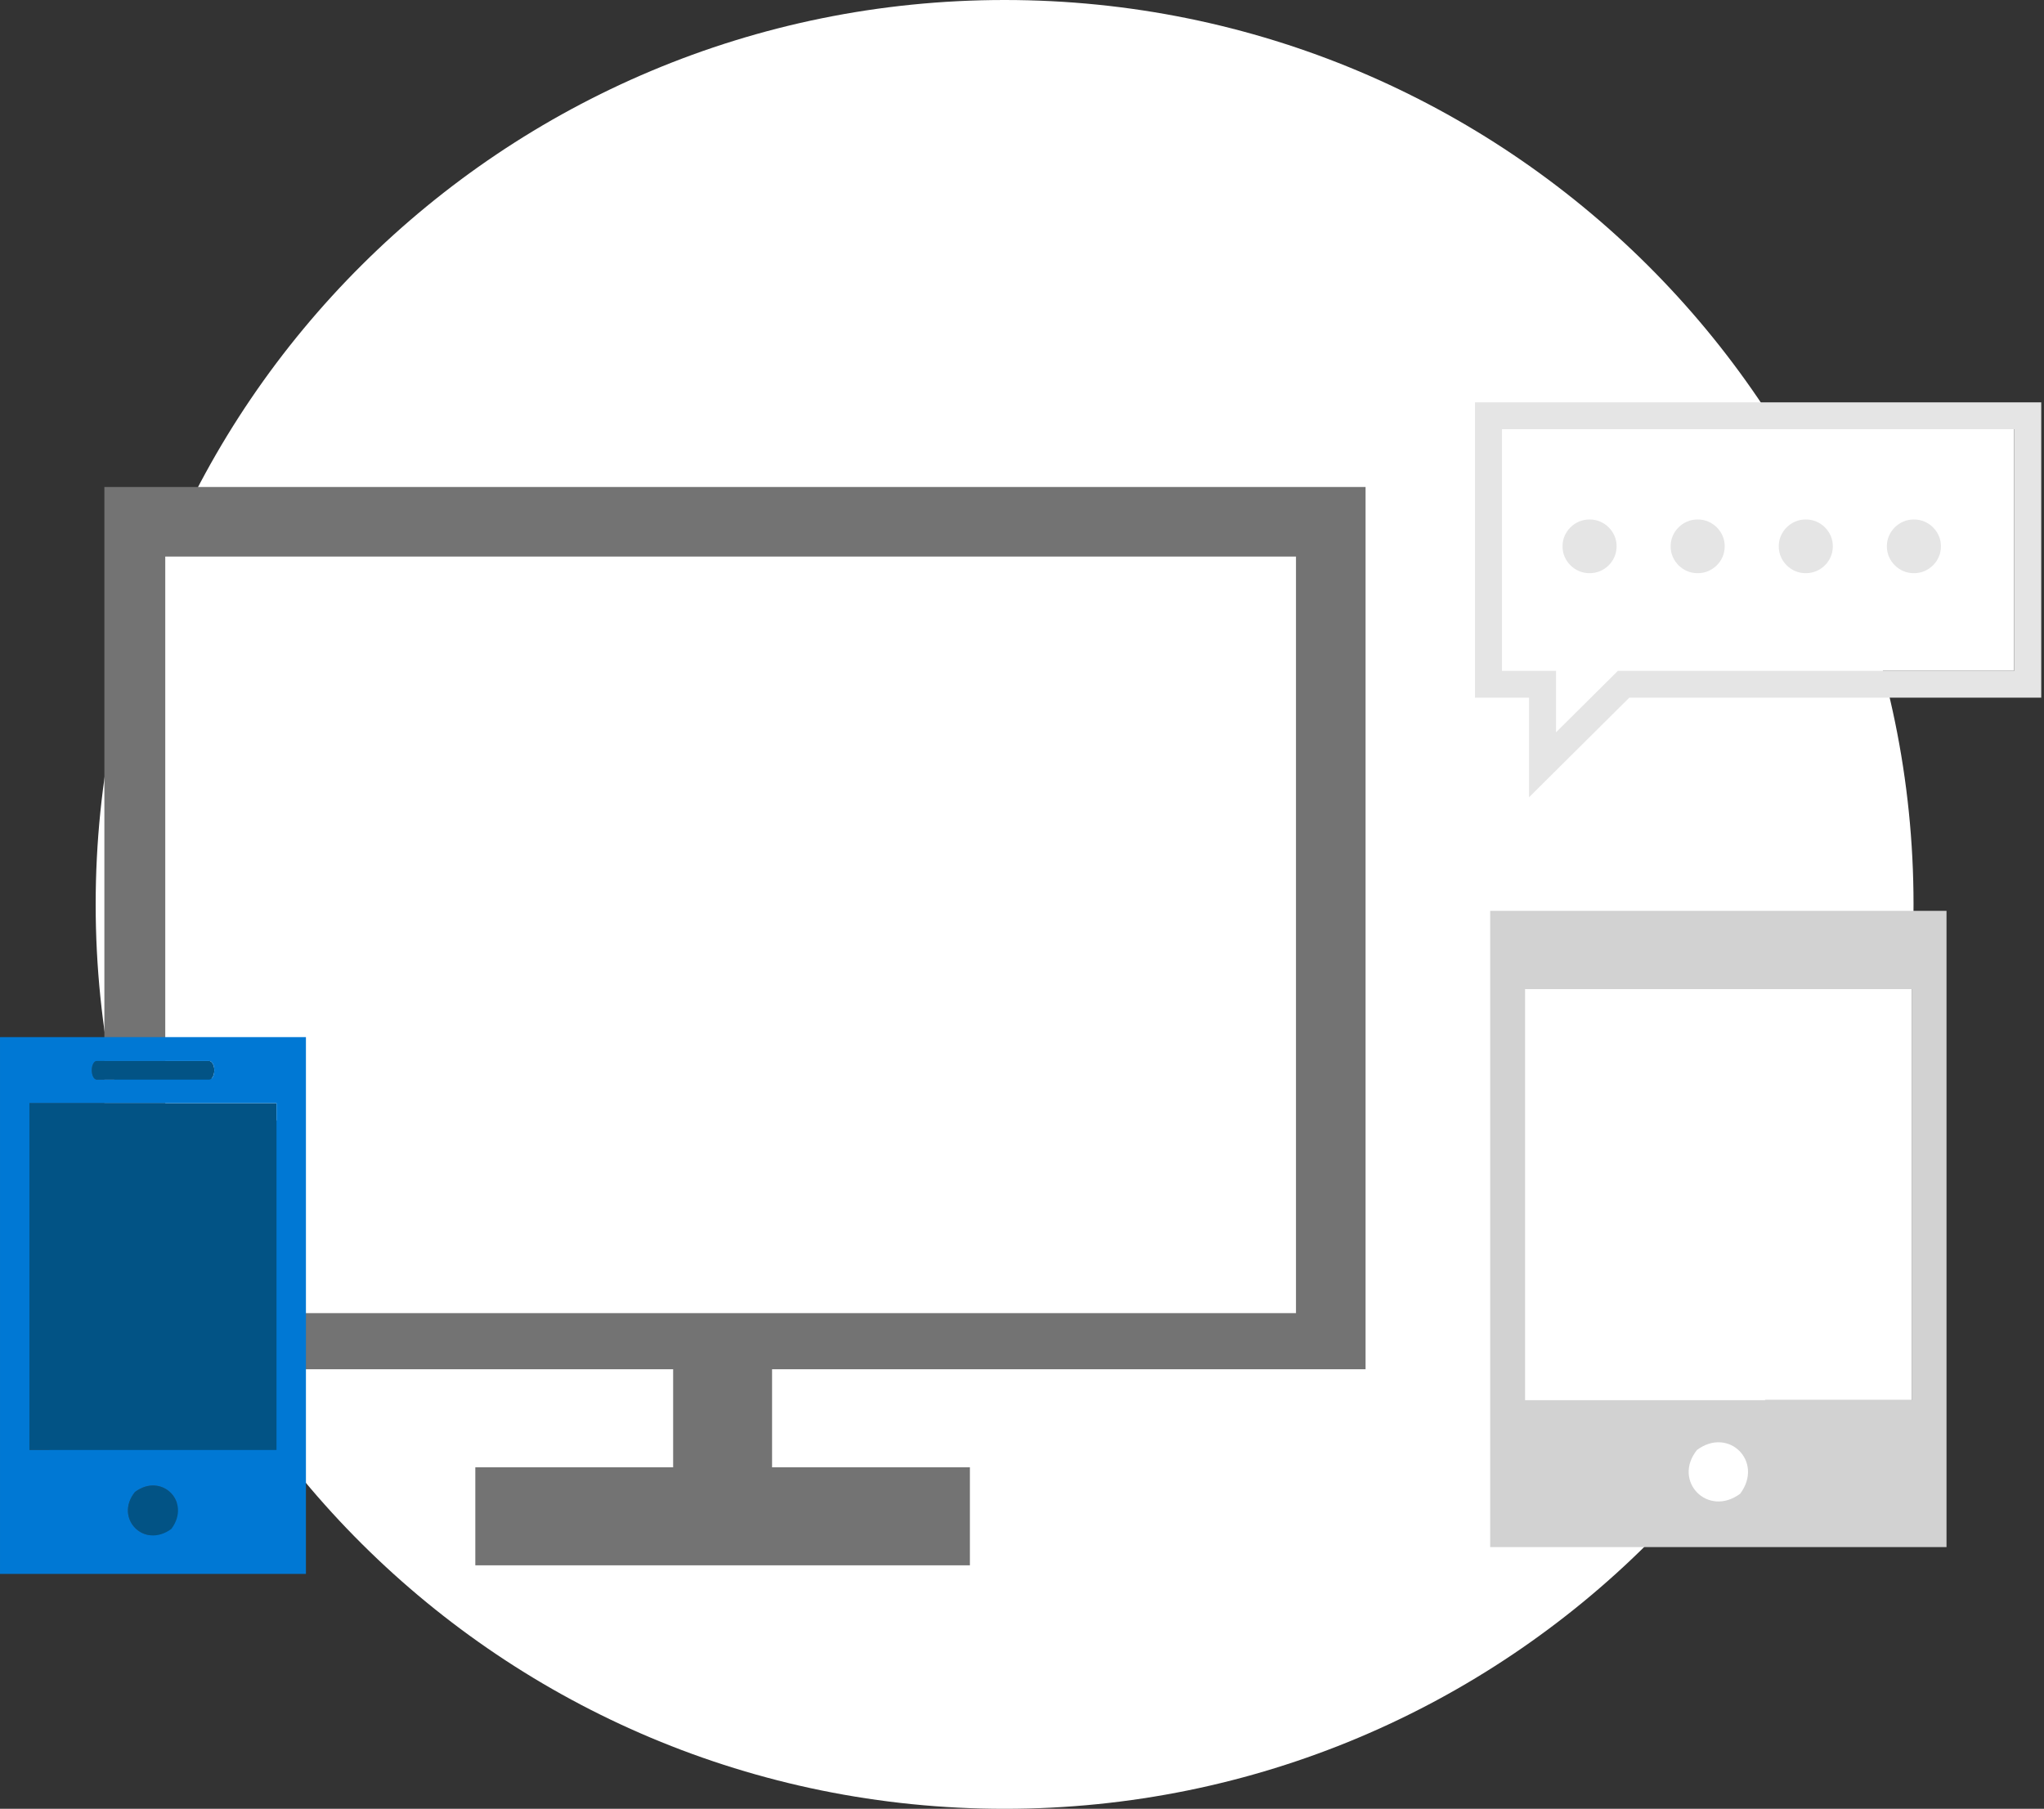 <?xml version="1.0" encoding="UTF-8"?>
<svg width="235px" height="208px" viewBox="0 0 235 208" version="1.1" xmlns="http://www.w3.org/2000/svg" xmlns:xlink="http://www.w3.org/1999/xlink">
    <rect x="0" y="0" width="235" height="208" fill="#333333" stroke="none"/>
    <!-- Generator: Sketch 48.2 (47327) - http://www.bohemiancoding.com/sketch -->
    <title>graphic01</title>
    <desc>Created with Sketch.</desc>
    <defs></defs>
    <g id="icons" stroke="none" stroke-width="1" fill="none" fill-rule="evenodd" transform="translate(-89, -81)">
        <g id="graphic01" transform="translate(89, 81)">
            <path d="M220,104 C220,161.438 173.213,208 115.5,208 C57.786,208 11,161.438 11,104 C11,46.562 57.786,0 115.5,0 C173.213,0 220,46.562 220,104" id="Fill-1" fill="#FFFFFF"></path>
            <path d="M12,56 L12,157.454 L77.392,157.454 L77.392,168.73 L54.647,168.73 L54.647,180 L111.51,180 L111.51,168.73 L88.765,168.73 L88.765,157.454 L157,157.454 L157,56 L12,56 Z M23.373,146.184 L145.627,146.184 L145.627,67.276 L23.373,67.276 L23.373,146.184 Z" id="Fill-3" fill="#737373"></path>
            <polygon id="Fill-4" fill="#FFFFFF" points="19 151 149 151 149 64 19 64"></polygon>
            <g id="Group-34" transform="translate(0, 46)">
                <path d="M34.068,122.726 L5.66,122.726 L5.66,82.84 L26.32,82.84 L34.068,82.84 L34.068,122.726 Z M21.982,131.802 C18.824,134.135 15.389,130.561 17.791,127.559 C20.853,125.268 24.306,128.679 21.982,131.802 Z M13.41,77.991 L26.32,77.991 C26.64,77.991 26.918,78.459 26.918,79.055 C26.918,79.672 26.64,80.139 26.32,80.139 L13.41,80.139 C13.089,80.139 12.833,79.672 12.833,79.055 C12.833,78.459 13.089,77.991 13.41,77.991 Z" id="Fill-5" fill="#025385"></path>
                <polygon id="Fill-7" fill="#025385" points="31.79 80.853 31.79 120.738 3.382 120.738 3.382 80.853 24.041 80.853"></polygon>
                <path d="M24.041,76.003 C24.362,76.003 24.64,76.471 24.64,77.067 C24.64,77.683 24.362,78.151 24.041,78.151 L11.132,78.151 C10.811,78.151 10.554,77.683 10.554,77.067 C10.554,76.471 10.811,76.003 11.132,76.003 L24.041,76.003 Z" id="Fill-9" fill="#025385"></path>
                <path d="M15.512,125.571 C18.576,123.279 22.027,126.692 19.704,129.813 C16.546,132.146 13.111,128.573 15.512,125.571" id="Fill-11" fill="#025385"></path>
                <path d="M31.79,120.737 L3.382,120.737 L3.382,80.852 L24.041,80.852 L31.79,80.852 L31.79,120.737 Z M19.704,129.813 C16.546,132.147 13.111,128.573 15.513,125.571 C18.575,123.28 22.028,126.691 19.704,129.813 Z M11.132,76.003 L24.041,76.003 C24.362,76.003 24.64,76.471 24.64,77.067 C24.64,77.683 24.362,78.15 24.041,78.15 L11.132,78.15 C10.811,78.15 10.554,77.683 10.554,77.067 C10.554,76.471 10.811,76.003 11.132,76.003 Z M35.167,73.258 L24.041,73.258 L0.027,73.258 C0.012,73.258 0.001,73.271 0.001,73.286 L0.001,134.983 C0.001,134.987 0.002,134.99 0.006,134.99 L35.167,134.99 C35.17,134.99 35.173,134.987 35.173,134.983 L35.173,80.852 L35.173,73.265 C35.173,73.261 35.17,73.258 35.167,73.258 Z" id="Fill-13" fill="#0078D4"></path>
                <polygon id="Fill-15" fill="#FFFFFF" points="219.781 67.739 219.781 115.01 175.337 115.01 175.337 67.739 199.822 67.739"></polygon>
                <path d="M175.337,115.01 L219.781,115.01 L219.781,67.739 L199.817,67.739 L175.337,67.739 L175.337,115.01 Z M171.358,58.74 L199.817,58.74 L223.781,58.74 C223.781,58.74 223.792,58.74 223.792,58.75 L223.792,67.739 L223.792,131.896 L223.781,131.906 L171.337,131.906 L171.326,131.896 L171.326,58.772 C171.326,58.75 171.347,58.74 171.358,58.74 Z" id="Fill-17" fill="#D2D2D2"></path>
                <path d="M195.101,120.739 C198.732,118.023 202.823,122.067 200.069,125.768 C196.327,128.533 192.255,124.297 195.101,120.739" id="Fill-19" fill="#FFFFFF"></path>
                <g id="Group-25" transform="translate(168.909, 0)">
                    <polygon id="Fill-21" fill="#FFFFFF" points="3.772 31.142 3.772 3.349 62.661 3.349 62.661 31.142 17.101 31.142 9.987 38.212 9.987 31.142"></polygon>
                    <path d="M0.669,34.225 L0.669,0.266 L65.773,0.266 L65.773,34.225 L18.414,34.225 L6.884,45.683 L6.884,34.225 L0.669,34.225 Z M62.661,3.349 L3.772,3.349 L3.772,31.142 L9.987,31.142 L9.987,38.211 L17.101,31.142 L62.661,31.142 L62.661,3.349 Z" id="Fill-23" fill="#E5E5E5"></path>
                </g>
                <path d="M182.754,19.911 C182.317,19.911 181.912,19.831 181.54,19.67 C181.168,19.51 180.84,19.288 180.557,19.007 C180.274,18.726 180.051,18.4 179.889,18.03 C179.727,17.66 179.646,17.258 179.646,16.824 C179.646,16.389 179.727,15.987 179.889,15.617 C180.051,15.248 180.274,14.923 180.557,14.641 C180.84,14.359 181.168,14.138 181.54,13.977 C181.912,13.816 182.317,13.736 182.754,13.736 C183.19,13.736 183.595,13.816 183.967,13.977 C184.34,14.138 184.668,14.359 184.951,14.641 C185.234,14.923 185.456,15.248 185.618,15.617 C185.78,15.987 185.861,16.389 185.861,16.824 C185.861,17.258 185.78,17.66 185.618,18.03 C185.456,18.4 185.234,18.726 184.951,19.007 C184.668,19.288 184.34,19.51 183.967,19.67 C183.595,19.831 183.19,19.911 182.754,19.911" id="Fill-26" fill="#E5E5E5"></path>
                <path d="M195.183,19.911 C194.746,19.911 194.341,19.831 193.969,19.67 C193.598,19.51 193.27,19.288 192.986,19.007 C192.704,18.726 192.48,18.4 192.319,18.03 C192.156,17.66 192.076,17.258 192.076,16.824 C192.076,16.389 192.156,15.987 192.319,15.617 C192.48,15.248 192.704,14.923 192.986,14.641 C193.27,14.359 193.598,14.138 193.969,13.977 C194.341,13.816 194.746,13.736 195.183,13.736 C195.62,13.736 196.025,13.816 196.397,13.977 C196.769,14.138 197.097,14.359 197.381,14.641 C197.663,14.923 197.886,15.248 198.047,15.617 C198.21,15.987 198.29,16.389 198.29,16.824 C198.29,17.258 198.21,17.66 198.047,18.03 C197.886,18.4 197.663,18.726 197.381,19.007 C197.097,19.288 196.769,19.51 196.397,19.67 C196.025,19.831 195.62,19.911 195.183,19.911" id="Fill-28" fill="#E5E5E5"></path>
                <path d="M207.613,19.911 C207.176,19.911 206.771,19.831 206.398,19.67 C206.027,19.51 205.7,19.288 205.416,19.007 C205.133,18.726 204.91,18.4 204.749,18.03 C204.586,17.66 204.505,17.258 204.505,16.824 C204.505,16.389 204.586,15.987 204.749,15.617 C204.91,15.248 205.133,14.923 205.416,14.641 C205.7,14.359 206.027,14.138 206.398,13.977 C206.771,13.816 207.176,13.736 207.613,13.736 C208.05,13.736 208.454,13.816 208.826,13.977 C209.199,14.138 209.527,14.359 209.81,14.641 C210.093,14.923 210.315,15.248 210.477,15.617 C210.639,15.987 210.72,16.389 210.72,16.824 C210.72,17.258 210.639,17.66 210.477,18.03 C210.315,18.4 210.093,18.726 209.81,19.007 C209.527,19.288 209.199,19.51 208.826,19.67 C208.454,19.831 208.05,19.911 207.613,19.911" id="Fill-30" fill="#E5E5E5"></path>
                <path d="M220.042,19.911 C219.604,19.911 219.2,19.831 218.828,19.67 C218.457,19.51 218.129,19.288 217.845,19.007 C217.563,18.726 217.34,18.4 217.178,18.03 C217.016,17.66 216.935,17.258 216.935,16.824 C216.935,16.389 217.016,15.987 217.178,15.617 C217.34,15.248 217.563,14.923 217.845,14.641 C218.129,14.359 218.457,14.138 218.828,13.977 C219.2,13.816 219.604,13.736 220.042,13.736 C220.479,13.736 220.884,13.816 221.256,13.977 C221.628,14.138 221.956,14.359 222.239,14.641 C222.523,14.923 222.745,15.248 222.906,15.617 C223.069,15.987 223.149,16.389 223.149,16.824 C223.149,17.258 223.069,17.66 222.906,18.03 C222.745,18.4 222.523,18.726 222.239,19.007 C221.956,19.288 221.628,19.51 221.256,19.67 C220.884,19.831 220.479,19.911 220.042,19.911" id="Fill-32" fill="#E5E5E5"></path>
            </g>
        </g>
    </g>
</svg>